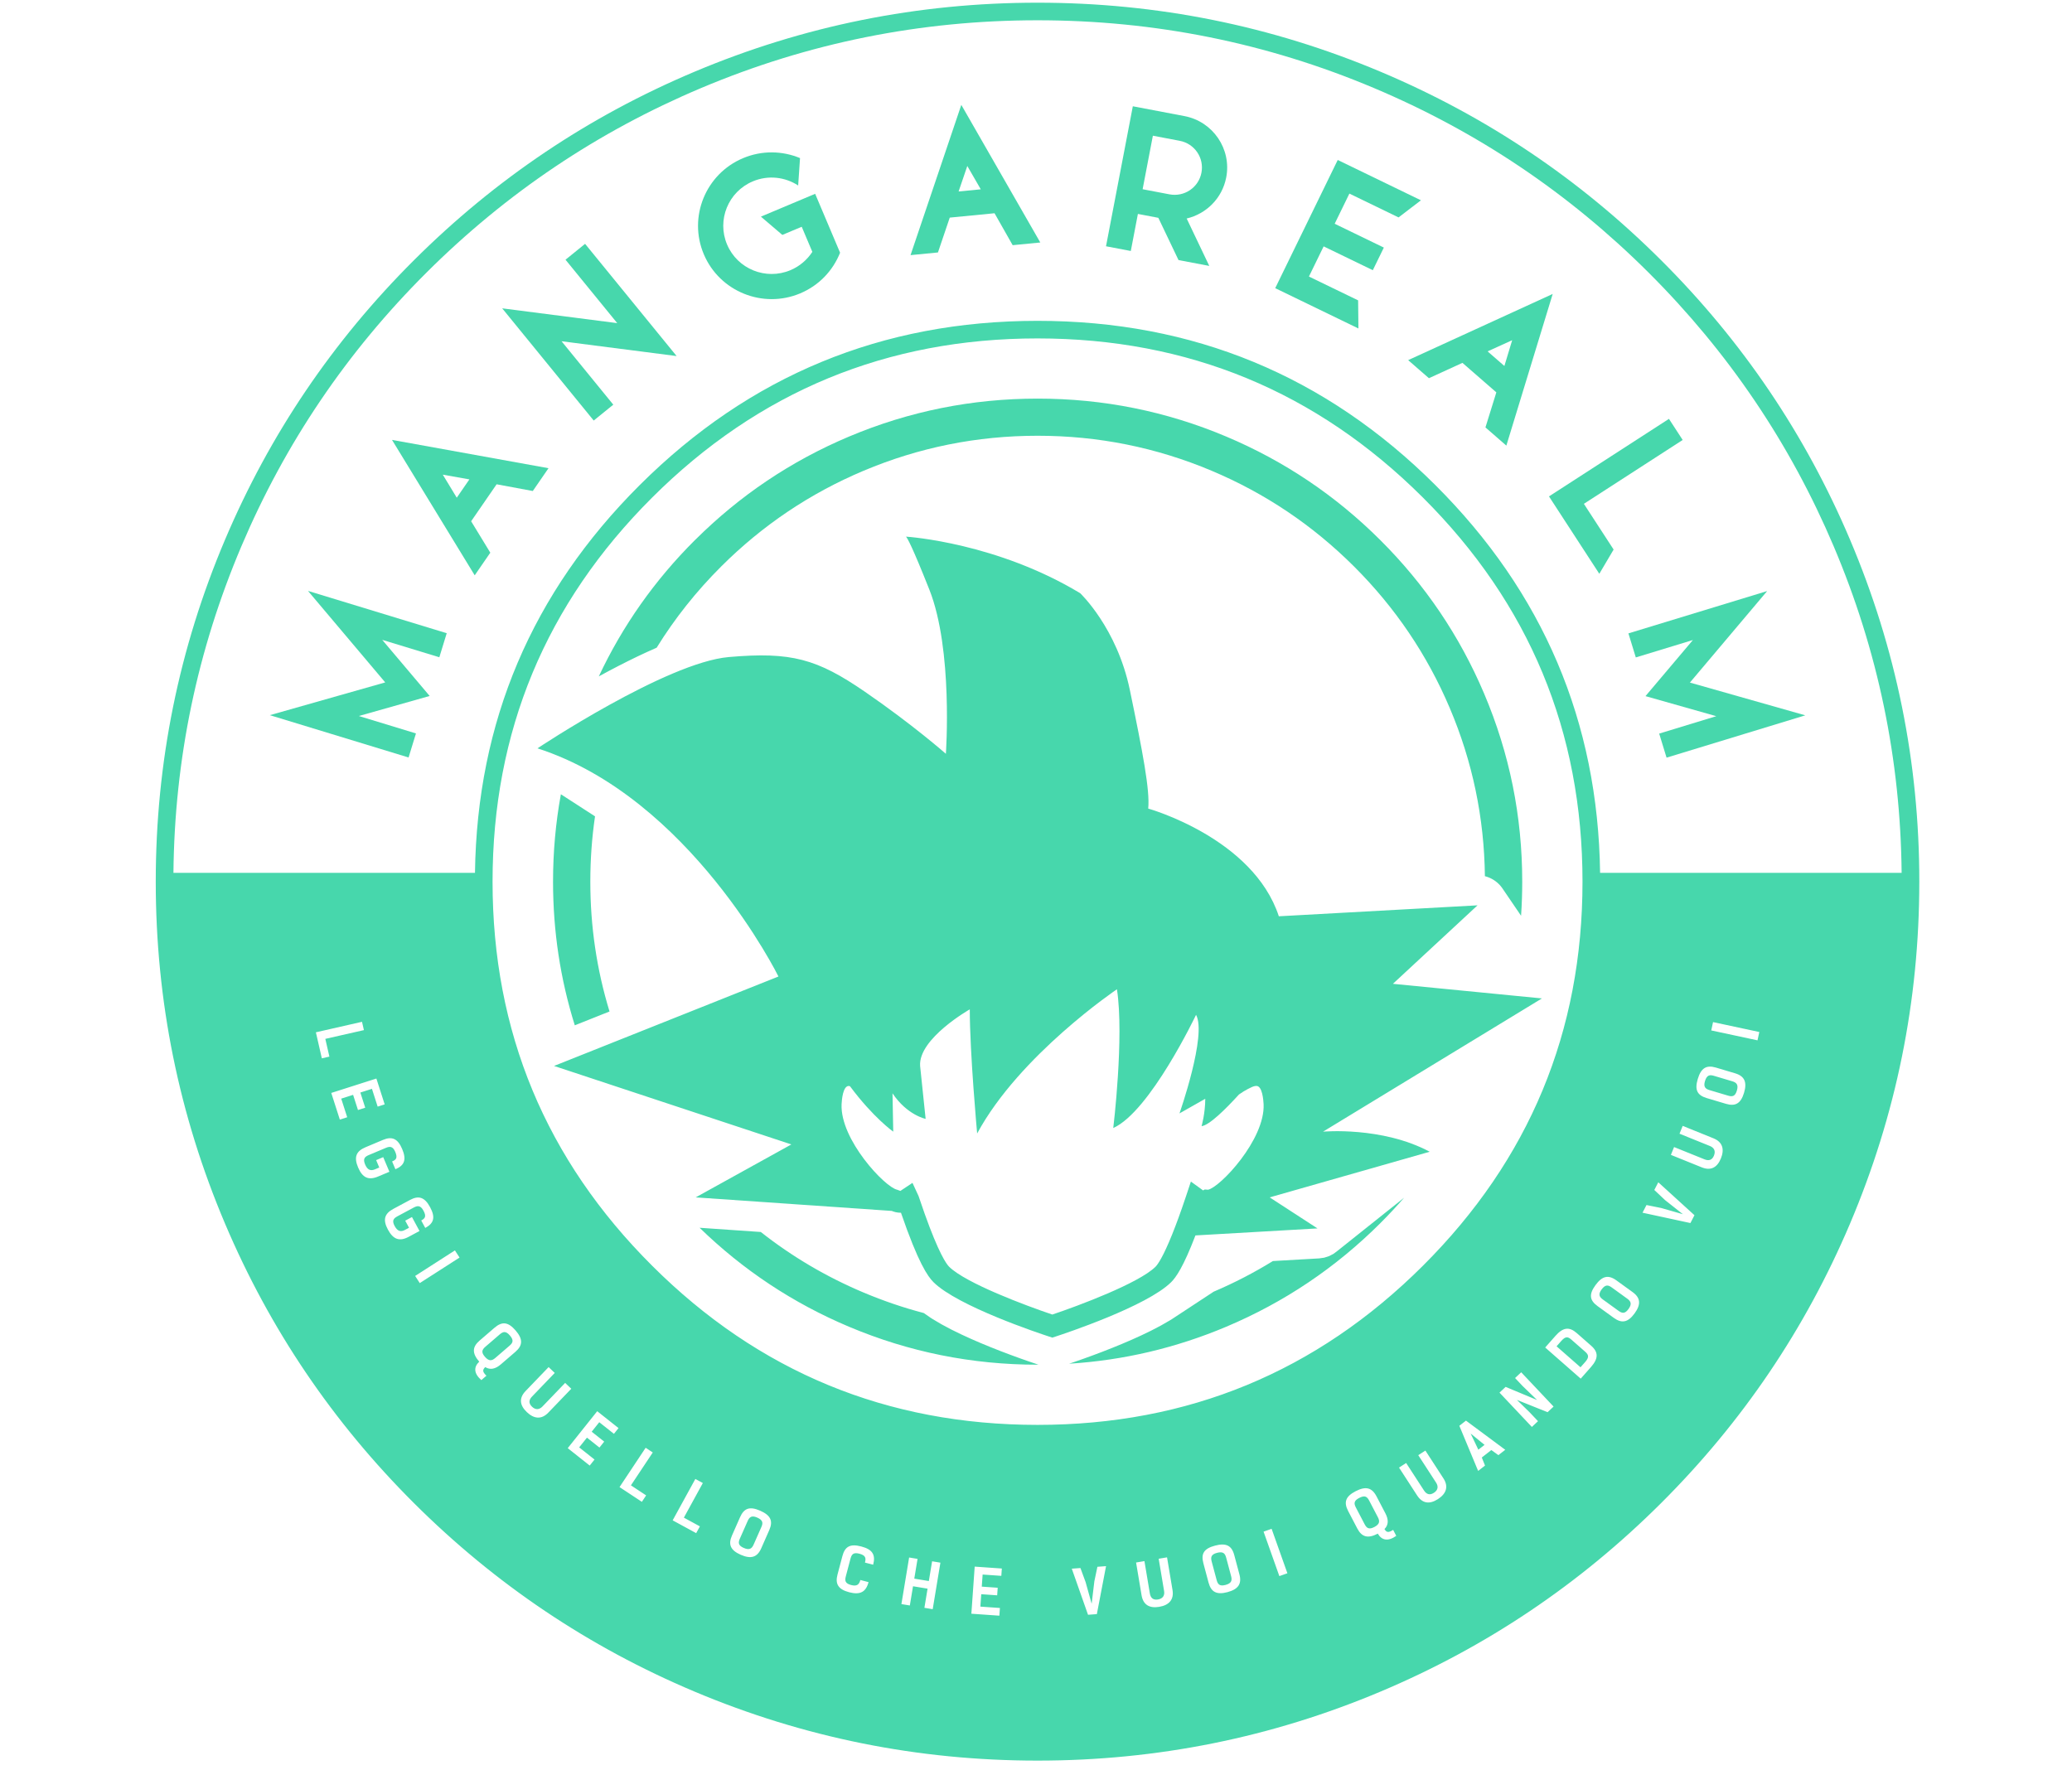 <?xml version="1.0" encoding="utf-8"?>
<svg version="1.1" viewBox="165 105 258 258" width="550" height="470" xmlns="http://www.w3.org/2000/svg">
  <g fill="#47D7AC" fill-rule="none" stroke="none" stroke-width="1" stroke-linecap="butt" stroke-linejoin="miter" stroke-miterlimit="10" stroke-dasharray="" stroke-dashoffset="0" font-family="none" font-weight="none" font-size="none" text-anchor="none" style="mix-blend-mode: normal;" transform="matrix(0.996, 0, 0, 0.993, 20.323, 0.135)">
    <g data-paper-data="{&quot;isGlobalGroup&quot;:true,&quot;bounds&quot;:{&quot;x&quot;:145.99953358984686,&quot;y&quot;:106.00000000000001,&quot;width&quot;:258.0009328203063,&quot;height&quot;:258}}" fill="#47D7AC">
      <g data-paper-data="{&quot;fillRule&quot;:&quot;evenodd&quot;,&quot;fillRuleOriginal&quot;:&quot;evenodd&quot;,&quot;isIcon&quot;:true,&quot;iconStyle&quot;:&quot;standalone&quot;,&quot;selectedEffects&quot;:{&quot;container&quot;:&quot;enclosed_circle_outline3&quot;,&quot;transformation&quot;:&quot;&quot;,&quot;pattern&quot;:&quot;&quot;},&quot;bounds&quot;:{&quot;x&quot;:201.84484225562548,&quot;y&quot;:164.1059365696654,&quot;width&quot;:146.9486101437253,&quot;height&quot;:141.788686552853},&quot;widthRatioIconToContainer&quot;:1,&quot;heightRatioIconToContainer&quot;:0.8291130889084426,&quot;relativeBoundsIconToContainer&quot;:{&quot;top&quot;:0.057408848718261705,&quot;left&quot;:0},&quot;iconType&quot;:&quot;icon&quot;,&quot;rawIconId&quot;:&quot;34322&quot;,&quot;combineTerms&quot;:&quot;goku&quot;,&quot;isDetailed&quot;:false,&quot;blockLetter&quot;:&quot;O&quot;,&quot;suitableAsStandaloneIcon&quot;:true}" fill-rule="evenodd" fill="#47D7AC">
        <path d="M348.793,252.137l-32.027,19.557c0,0 8.606,-0.803 15.609,2.946l-23.414,6.698l6.996,4.555l-17.856,1.029c-1.773,4.65 -2.857,6.169 -3.553,6.862c-3.545,3.53 -15.521,7.527 -16.876,7.97l-0.506,0.167l-0.503,-0.165c-1.357,-0.444 -13.335,-4.439 -16.881,-7.97c-0.839,-0.838 -2.229,-2.81 -4.761,-10.192h-0.026c-0.576,0 -1.022,-0.145 -1.316,-0.268l-28.691,-1.987l13.998,-7.772l-34.719,-11.519l32.832,-13.126c0,0 -12.915,-26.256 -35.255,-33.488c0,0 18.836,-12.593 27.987,-13.398c9.153,-0.802 12.917,0.271 19.916,5.093c6.998,4.822 11.844,9.108 11.844,9.108c0,0 1.079,-15.27 -2.421,-24.109c-2.524,-6.378 -3.221,-7.579 -3.416,-7.765c0.46,0.031 13.325,0.936 25.484,8.301c0,0 5.382,5.086 7.266,14.197c1.883,9.112 2.959,14.737 2.689,17.415c0,0 15.34,4.288 19.11,15.807l29.068,-1.607l-12.38,11.519zM299.456,280.181l0.488,0.033c1.772,-0.356 8.361,-7.359 8.13,-12.554c-0.033,-0.625 -0.191,-2.679 -1.053,-2.679c-0.271,0 -0.547,0.109 -0.634,0.149c-0.095,0.046 -1.006,0.446 -1.915,1.104c-1.964,2.163 -4.325,4.51 -5.473,4.652c0,0 0.54,-1.876 0.54,-4.018l-3.772,2.145c0,0 4.039,-11.519 2.425,-14.466c0,0 -6.73,14.198 -12.112,16.61c0,0 1.615,-13.4 0.537,-20.364c0,0 -14.259,9.648 -20.45,21.167c0,0 -1.078,-11.789 -1.078,-18.218c0,0 -7.54,4.286 -7.267,8.304l0.807,7.769c0,0 -2.694,-0.534 -4.846,-3.749l0.108,5.627c0,0 -2.934,-2.083 -6.324,-6.663c-0.064,-0.008 -0.114,-0.046 -0.18,-0.046c-0.864,0 -1.022,2.054 -1.053,2.679c-0.235,5.192 6.353,12.195 8.126,12.551l0.477,0.175l1.767,-1.18l0.893,1.938c0.31,0.936 0.599,1.77 0.875,2.549c2.075,5.845 3.186,7.411 3.592,7.818c2.43,2.42 11.279,5.733 15.101,7.021c3.819,-1.288 12.67,-4.603 15.098,-7.021c0.322,-0.323 1.104,-1.421 2.446,-4.776c0.573,-1.432 1.238,-3.23 2.033,-5.625l0.694,-2.095l1.786,1.298zM224.886,184.87c6.54,-6.54 14.052,-11.605 22.534,-15.192c8.783,-3.715 17.982,-5.572 27.596,-5.572c9.614,0 18.813,1.857 27.596,5.572c8.482,3.588 15.993,8.652 22.534,15.192c6.541,6.541 11.605,14.052 15.192,22.534c3.715,8.783 5.572,17.982 5.572,27.596c0,1.681 -0.057,3.35 -0.17,5.006l-2.717,-4.004l-0.126,-0.176l-0.134,-0.17l-0.142,-0.163l-0.151,-0.156l-0.158,-0.148l-0.165,-0.14l-0.172,-0.133l-0.178,-0.123l-0.184,-0.115l-0.189,-0.105l-0.194,-0.097l-0.198,-0.086l-0.203,-0.077l-0.206,-0.067l-0.174,-0.047c-0.1,-8.588 -1.812,-16.812 -5.137,-24.672c-3.311,-7.829 -7.987,-14.763 -14.026,-20.802c-6.039,-6.039 -12.973,-10.714 -20.802,-14.026c-8.104,-3.428 -16.594,-5.142 -25.472,-5.142c-8.877,0 -17.368,1.714 -25.471,5.142c-7.829,3.311 -14.763,7.987 -20.802,14.026c-3.652,3.652 -6.806,7.632 -9.461,11.94l-0.013,0.005l-1.418,0.634l-1.395,0.656l-1.377,0.675l-1.361,0.692l-1.347,0.707l-1.335,0.721l-0.218,0.121c3.494,-7.455 8.183,-14.124 14.067,-20.008zM325.146,285.13c-6.541,6.54 -14.052,11.604 -22.534,15.192c-7.372,3.118 -15.037,4.928 -22.995,5.429l0.59,-0.198l1.438,-0.504l1.432,-0.521l1.429,-0.54l1.427,-0.562l1.428,-0.586l1.431,-0.616l1.338,-0.607l0.098,-0.046l1.323,-0.64l0.124,-0.063l1.302,-0.681l0.166,-0.092l1.272,-0.736l0.239,-0.149l6.11,-4.028c3.024,-1.295 5.913,-2.794 8.668,-4.498l0.912,-0.053l2.934,-0.169l1.467,-0.084l1.467,-0.085l0.733,-0.105l0.705,-0.226l0.657,-0.341l0.591,-0.446l9.735,-7.788c-1.112,1.28 -2.275,2.527 -3.488,3.741zM275.015,305.895c-9.614,0 -18.813,-1.857 -27.596,-5.572c-8.191,-3.465 -15.477,-8.307 -21.858,-14.525l8.954,0.62c4.577,3.62 9.586,6.58 15.028,8.882c2.89,1.222 5.828,2.227 8.816,3.013l0.972,0.676l0.263,0.17l1.263,0.751l0.179,0.101l1.296,0.692l0.132,0.068l1.319,0.648l0.103,0.049l1.419,0.651l1.418,0.616l1.419,0.587l1.421,0.563l1.424,0.542l1.43,0.525l1.442,0.509l1.285,0.434c-0.043,0 -0.087,0 -0.13,0zM204.121,235c0,-4.358 0.382,-8.63 1.145,-12.817l0.072,0.037l4.925,3.195c-0.459,3.143 -0.688,6.338 -0.688,9.585c0,6.563 0.937,12.914 2.81,19.055l-5.081,2.031c-2.122,-6.791 -3.183,-13.82 -3.183,-21.086z" data-paper-data="{&quot;isPathIcon&quot;:true}" fill="#47D7AC"/>
      </g>
      <g data-paper-data="{&quot;isPrimaryText&quot;:true}" fill-rule="nonzero" fill="#47D7AC">
        <path d="M179.57,205.758l-16.88,4.808l20.296,6.21l1.08,-3.53l-8.354,-2.556l10.358,-2.943l-6.938,-8.235l8.354,2.556l1.08,-3.53l-20.296,-6.21z" data-paper-data="{&quot;glyphName&quot;:&quot;M&quot;,&quot;glyphIndex&quot;:0,&quot;firstGlyphOfWord&quot;:true,&quot;word&quot;:1}" fill="#47D7AC"/>
        <path d="M201.159,177.667l2.299,-3.347l-22.895,-4.155l12.098,19.876l2.281,-3.322l-2.803,-4.612l3.727,-5.427zM190.036,178.649l-2.044,-3.381l3.89,0.693z" data-paper-data="{&quot;glyphName&quot;:&quot;A&quot;,&quot;glyphIndex&quot;:1,&quot;word&quot;:1}" fill="#47D7AC"/>
        <path d="M205.945,143.721l7.568,9.308l-16.832,-2.172l13.39,16.468l2.864,-2.329l-7.568,-9.308l16.832,2.172l-13.39,-16.468z" data-paper-data="{&quot;glyphName&quot;:&quot;N&quot;,&quot;glyphIndex&quot;:2,&quot;word&quot;:1}" fill="#47D7AC"/>
        <path d="M237.667,140.082l2.834,-1.196l1.555,3.684c-0.75,1.151 -1.846,2.114 -3.206,2.688c-3.599,1.519 -7.75,-0.169 -9.269,-3.768c-1.519,-3.599 0.169,-7.75 3.768,-9.269c2.267,-0.957 4.742,-0.632 6.633,0.607l0.273,-4.022c-2.591,-1.077 -5.564,-1.158 -8.341,0.014c-5.47,2.308 -8.042,8.635 -5.734,14.105c2.308,5.47 8.635,8.042 14.105,5.734c2.777,-1.172 4.793,-3.358 5.83,-5.965l-3.647,-8.644l-7.936,3.348z" data-paper-data="{&quot;glyphName&quot;:&quot;G&quot;,&quot;glyphIndex&quot;:3,&quot;word&quot;:1}" fill="#47D7AC"/>
        <path d="M271.362,141.588l4.041,-0.395l-11.554,-20.198l-7.428,22.052l4.011,-0.392l1.726,-5.114l6.552,-0.64zM263.453,133.706l1.273,-3.74l1.972,3.424z" data-paper-data="{&quot;glyphName&quot;:&quot;A&quot;,&quot;glyphIndex&quot;:4,&quot;word&quot;:1}" fill="#47D7AC"/>
        <path d="M302.607,131.639c0.796,-4.17 -1.942,-8.2 -6.112,-8.996l-7.554,-1.442l-3.922,20.547l3.626,0.692l1.038,-5.439l2.991,0.571l2.95,6.2l4.502,0.859l-3.307,-6.957c2.854,-0.677 5.199,-2.954 5.787,-6.036zM291.875,125.52l3.928,0.75c2.176,0.415 3.594,2.502 3.178,4.678c-0.415,2.176 -2.502,3.594 -4.678,3.178l-3.928,-0.75z" data-paper-data="{&quot;glyphName&quot;:&quot;R&quot;,&quot;glyphIndex&quot;:5,&quot;word&quot;:1}" fill="#47D7AC"/>
        <path d="M314.705,146.191l2.152,-4.427l7.193,3.496l1.614,-3.32l-7.193,-3.496l2.152,-4.427l7.193,3.496l3.274,-2.513l-12.173,-5.917l-9.144,18.813l12.173,5.917l-0.046,-4.127z" data-paper-data="{&quot;glyphName&quot;:&quot;E&quot;,&quot;glyphIndex&quot;:6,&quot;word&quot;:1}" fill="#47D7AC"/>
        <path d="M340.529,168.334l3.058,2.671l6.781,-22.259l-21.145,9.713l3.035,2.651l4.906,-2.25l4.958,4.33zM340.843,157.173l3.596,-1.638l-1.14,3.783z" data-paper-data="{&quot;glyphName&quot;:&quot;A&quot;,&quot;glyphIndex&quot;:7,&quot;word&quot;:1}" fill="#47D7AC"/>
        <path d="M359.28,186.259l-4.351,-6.711l14.454,-9.372l-2.008,-3.097l-17.551,11.38l7.363,11.357z" data-paper-data="{&quot;glyphName&quot;:&quot;L&quot;,&quot;glyphIndex&quot;:8,&quot;word&quot;:1}" fill="#47D7AC"/>
        <path d="M370.441,205.782l11.3,-13.43l-20.296,6.21l1.08,3.53l8.354,-2.556l-6.938,8.235l10.358,2.943l-8.354,2.556l1.08,3.53l20.296,-6.21z" data-paper-data="{&quot;glyphName&quot;:&quot;M&quot;,&quot;glyphIndex&quot;:9,&quot;lastGlyphOfWord&quot;:true,&quot;word&quot;:1}" fill="#47D7AC"/>
      </g>
      <g data-paper-data="{&quot;isContainerElementsWrapper&quot;:true}" fill-rule="evenodd" fill="#47D7AC">
        <path d="M275,106c-17.486,0 -34.226,3.383 -50.22,10.148c-15.436,6.529 -29.102,15.741 -40.997,27.636c-11.895,11.895 -21.107,25.56 -27.636,40.997c-6.765,15.995 -10.148,32.735 -10.148,50.22c0,17.486 3.383,34.226 10.148,50.22c6.529,15.436 15.741,29.102 27.636,40.997c11.895,11.895 25.56,21.107 40.997,27.636c15.994,6.765 32.735,10.147 50.22,10.147c17.486,0 34.225,-3.382 50.22,-10.147c15.436,-6.529 29.102,-15.741 40.997,-27.636c11.895,-11.895 21.107,-25.56 27.636,-40.997c6.758,-15.98 10.141,-32.704 10.147,-50.172c0.001,-0.016 0.001,-0.032 0.001,-0.048c0,-17.486 -3.382,-34.226 -10.148,-50.22c-6.529,-15.436 -15.74,-29.102 -27.636,-40.997c-11.895,-11.895 -25.56,-21.107 -40.997,-27.636c-15.994,-6.765 -32.734,-10.148 -50.22,-10.148zM216.799,176.799c-15.767,15.767 -23.8,34.737 -24.099,56.911h-44.114c0.162,-16.671 3.475,-32.646 9.938,-47.925c6.398,-15.127 15.426,-28.52 27.084,-40.177c11.658,-11.658 25.05,-20.686 40.177,-27.084c15.673,-6.629 32.078,-9.944 49.215,-9.944c17.137,0 33.542,3.315 49.215,9.944c15.128,6.398 28.52,15.426 40.178,27.084c11.658,11.658 20.686,25.05 27.084,40.177c6.463,15.28 9.776,31.255 9.938,47.925h-44.114c-0.299,-22.174 -8.332,-41.144 -24.099,-56.911c-16.071,-16.072 -35.471,-24.107 -58.201,-24.107c-22.729,0 -42.129,8.036 -58.201,24.107zM275,155.272c22.016,0 40.808,7.784 56.376,23.352c15.568,15.568 23.352,34.36 23.352,56.376c0,22.016 -7.784,40.808 -23.352,56.376c-15.568,15.568 -34.36,23.352 -56.376,23.352c-22.016,0 -40.808,-7.784 -56.376,-23.352c-15.567,-15.566 -23.351,-34.357 -23.352,-56.371l0,-0.005c0,-22.016 7.784,-40.808 23.352,-56.376c15.568,-15.568 34.36,-23.352 56.376,-23.352zM171.401,260.678l-0.594,-2.603l5.644,-1.287l-0.278,-1.218l-6.748,1.54l0.872,3.821zM373.826,255.613l-0.262,1.222l6.767,1.454l0.263,-1.222zM377.057,263.129c1.369,0.41 1.775,1.282 1.304,2.857c-0.471,1.576 -1.273,2.031 -2.643,1.621l-2.808,-0.839c-1.404,-0.42 -1.798,-1.204 -1.319,-2.806c0.479,-1.602 1.254,-2.092 2.658,-1.673zM376.013,266.402c0.629,0.188 1.039,0.132 1.297,-0.729c0.257,-0.862 -0.039,-1.185 -0.668,-1.373l-2.687,-0.803c-0.603,-0.18 -1.036,-0.141 -1.312,0.781c-0.257,0.861 0.081,1.141 0.685,1.321zM178.276,263.896l-6.6,2.114l1.253,3.912l1.079,-0.345l-0.875,-2.731l1.738,-0.556l0.713,2.226l1.061,-0.34l-0.713,-2.226l1.695,-0.543l0.836,2.611l1.027,-0.329zM373.368,273.797c0.607,0.246 0.868,0.73 0.59,1.413c-0.277,0.683 -0.776,0.791 -1.384,0.544l-4.449,-1.803l-0.466,1.149l4.507,1.827c1.324,0.537 2.261,0.044 2.809,-1.305c0.547,-1.35 0.242,-2.414 -1.083,-2.951l-4.506,-1.827l-0.466,1.149zM178.699,276.956l-0.458,-1.085l1.035,-0.437l0.905,2.145l-1.657,0.699c-1.4,0.59 -2.284,0.183 -2.923,-1.332c-0.639,-1.516 -0.293,-2.384 1.082,-2.964l2.559,-1.08c1.3,-0.548 2.153,-0.215 2.803,1.326c0.65,1.54 0.38,2.405 -0.986,2.981l-0.482,-1.143c0.596,-0.251 0.832,-0.526 0.458,-1.412c-0.349,-0.828 -0.788,-0.828 -1.368,-0.584l-2.501,1.055c-0.605,0.255 -0.886,0.559 -0.537,1.387c0.349,0.828 0.819,0.971 1.449,0.706zM366.816,281.747l-1.584,-1.497l0.582,-1.126l5.294,4.831l-0.594,1.15l-7.007,-1.518l0.582,-1.126l2.153,0.436l3.172,0.91zM182.494,284.756l0.558,1.037l-0.594,0.319c-0.602,0.324 -1.083,0.226 -1.509,-0.566c-0.426,-0.792 -0.174,-1.12 0.404,-1.432l2.391,-1.285c0.554,-0.298 0.991,-0.339 1.417,0.452c0.456,0.847 0.247,1.143 -0.323,1.45l0.587,1.092c1.306,-0.702 1.493,-1.589 0.701,-3.062c-0.792,-1.472 -1.672,-1.724 -2.915,-1.055l-2.446,1.315c-1.314,0.707 -1.577,1.604 -0.798,3.052c0.779,1.449 1.698,1.771 3.035,1.052l1.583,-0.852l-1.103,-2.05zM189.766,289.12l0.677,1.05l-5.819,3.748l-0.677,-1.05zM362.345,298.369c0.966,-1.331 0.872,-2.288 -0.285,-3.128l-2.372,-1.721c-1.186,-0.86 -2.079,-0.654 -3.062,0.699c-0.982,1.354 -0.869,2.224 0.316,3.084l2.371,1.722c1.157,0.84 2.064,0.675 3.031,-0.656zM361.457,297.725c-0.528,0.727 -0.934,0.644 -1.465,0.258l-2.27,-1.647c-0.509,-0.369 -0.737,-0.745 -0.209,-1.473c0.565,-0.779 0.988,-0.672 1.497,-0.302l2.27,1.647c0.531,0.385 0.704,0.789 0.176,1.517zM193.324,305.451c-0.842,0.798 -0.79,1.74 0.306,2.705l0.748,-0.646c-0.692,-0.649 -0.506,-0.929 -0.175,-1.262c0.713,0.441 1.469,0.298 2.279,-0.4l2.122,-1.833c1.109,-0.958 1.126,-1.887 0.033,-3.153c-1.093,-1.265 -1.979,-1.342 -3.088,-0.384l-2.17,1.874c-1.082,0.934 -1.13,1.854 -0.055,3.1zM354.467,307.942l-5.197,-4.572l1.502,-1.707c1.104,-1.256 2.014,-1.378 3.114,-0.41l2.119,1.865c1.073,0.944 1.05,1.881 -0.036,3.117zM194.153,304.733c-0.588,-0.68 -0.414,-1.056 0.083,-1.485l2.075,-1.792c0.497,-0.429 0.894,-0.547 1.482,0.133c0.629,0.729 0.449,1.098 -0.048,1.526l-2.075,1.793c-0.497,0.428 -0.929,0.506 -1.517,-0.175zM350.933,303.194l3.503,3.081l0.689,-0.783c0.593,-0.674 0.506,-1.051 0.013,-1.485l-2.024,-1.781c-0.493,-0.434 -0.844,-0.551 -1.479,0.171zM201.039,312.057c0.532,0.51 1.077,0.448 1.532,-0.026l3.322,-3.464l0.895,0.858l-3.365,3.51c-0.989,1.032 -2.091,0.922 -3.142,-0.087c-1.051,-1.007 -1.162,-2.061 -0.173,-3.092l3.366,-3.51l0.895,0.858l-3.322,3.465c-0.454,0.473 -0.539,0.978 -0.007,1.488zM345.759,307.007l-0.896,0.844l1.12,1.191l2.1,2.035l-4.602,-1.927l-0.897,0.843l4.736,5.035l0.897,-0.844l-1.207,-1.284l-1.877,-1.838l4.485,1.803l0.878,-0.825zM210.583,312.719l-4.313,5.424l3.215,2.557l0.705,-0.886l-2.244,-1.785l1.136,-1.428l1.829,1.455l0.694,-0.873l-1.829,-1.454l1.108,-1.393l2.146,1.706l0.671,-0.844zM336.71,314.86l0.97,-0.758l5.746,4.281l-1.005,0.786l-1.03,-0.747l-1.395,1.091l0.47,1.185l-1.006,0.786zM338.364,315.997l1.125,2.372l0.907,-0.709zM215.515,323.602l2.226,1.474l-0.625,0.945l-3.268,-2.164l3.821,-5.771l1.042,0.69zM333.309,323.204c0.356,0.55 0.291,1.096 -0.327,1.496c-0.618,0.4 -1.09,0.202 -1.446,-0.349l-2.609,-4.029l-1.041,0.673l2.643,4.083c0.776,1.2 1.826,1.333 3.049,0.542c1.222,-0.791 1.583,-1.839 0.807,-3.038l-2.643,-4.083l-1.042,0.674zM225.604,329.622l-2.343,-1.28l2.775,-5.08l-1.097,-0.599l-3.318,6.074l3.439,1.879zM327.482,331.015c-1.192,0.844 -2.119,0.679 -2.703,-0.325c-1.459,0.76 -2.343,0.502 -3.004,-0.766l-1.326,-2.543c-0.677,-1.299 -0.397,-2.144 1.085,-2.917c1.483,-0.772 2.383,-0.542 3.061,0.757l1.296,2.487c0.494,0.949 0.459,1.717 -0.134,2.31c0.248,0.398 0.478,0.644 1.269,0.119zM322.846,329.295c0.303,0.582 0.629,0.838 1.426,0.423c0.797,-0.415 0.822,-0.854 0.519,-1.437l-1.267,-2.431c-0.303,-0.582 -0.621,-0.842 -1.475,-0.397c-0.797,0.415 -0.774,0.829 -0.47,1.411zM234.576,332.85c-0.575,1.308 -1.49,1.603 -2.996,0.941c-1.506,-0.662 -1.858,-1.514 -1.283,-2.823l1.179,-2.683c0.59,-1.341 1.416,-1.635 2.947,-0.963c1.53,0.673 1.922,1.503 1.332,2.844zM231.458,331.41c-0.264,0.601 -0.26,1.016 0.563,1.377c0.823,0.362 1.181,0.107 1.445,-0.493l1.129,-2.567c0.253,-0.576 0.268,-1.012 -0.612,-1.399c-0.823,-0.362 -1.142,-0.06 -1.395,0.516zM309.246,329.98l-1.178,0.416l2.309,6.525l1.178,-0.416zM304.536,336.669c0.368,1.382 -0.162,2.183 -1.751,2.607c-1.59,0.423 -2.397,-0.022 -2.765,-1.403l-0.755,-2.831c-0.378,-1.416 0.084,-2.162 1.7,-2.593c1.616,-0.43 2.439,-0.027 2.816,1.389zM249.081,337.491c-0.174,0.66 -0.488,0.968 -1.357,0.739c-0.869,-0.229 -0.938,-0.638 -0.771,-1.272l0.685,-2.599c0.167,-0.634 0.429,-0.955 1.298,-0.727c0.93,0.245 0.99,0.652 0.818,1.304l1.199,0.316c0.392,-1.486 -0.121,-2.254 -1.738,-2.68c-1.617,-0.427 -2.387,-0.007 -2.761,1.409l-0.718,2.72c-0.364,1.382 0.116,2.169 1.706,2.589c1.591,0.42 2.449,-0.014 2.836,-1.483zM301.202,337.493c0.169,0.634 0.432,0.955 1.3,0.724c0.868,-0.231 0.988,-0.655 0.819,-1.288l-0.722,-2.71c-0.162,-0.608 -0.423,-0.957 -1.352,-0.71c-0.869,0.231 -0.93,0.666 -0.768,1.274zM293.515,339.109c0.108,0.647 -0.168,1.121 -0.896,1.243c-0.727,0.121 -1.08,-0.248 -1.188,-0.896l-0.791,-4.734l-1.223,0.204l0.801,4.797c0.235,1.409 1.146,1.95 2.582,1.71c1.437,-0.24 2.184,-1.057 1.948,-2.467l-0.8,-4.797l-1.224,0.205zM259.576,334.747l1.215,0.201l-1.127,6.829l-1.215,-0.201l0.464,-2.812l-2.129,-0.352l-0.466,2.82l-1.233,-0.203l1.129,-6.838l1.233,0.203l-0.479,2.9l2.129,0.352zM283.313,337.686l0.446,-2.132l1.264,-0.094l-1.344,7.04l-1.291,0.096l-2.376,-6.765l1.264,-0.093l0.757,2.062l0.885,3.179zM265.807,335.529l-0.487,6.913l4.098,0.288l0.079,-1.13l-2.86,-0.201l0.128,-1.82l2.331,0.164l0.078,-1.112l-2.331,-0.164l0.125,-1.775l2.735,0.192l0.076,-1.076z" data-paper-data="{&quot;isBaseLogoContainer&quot;:true}" fill="#47D7AC"/>
      </g>
    </g>
  </g>
</svg>